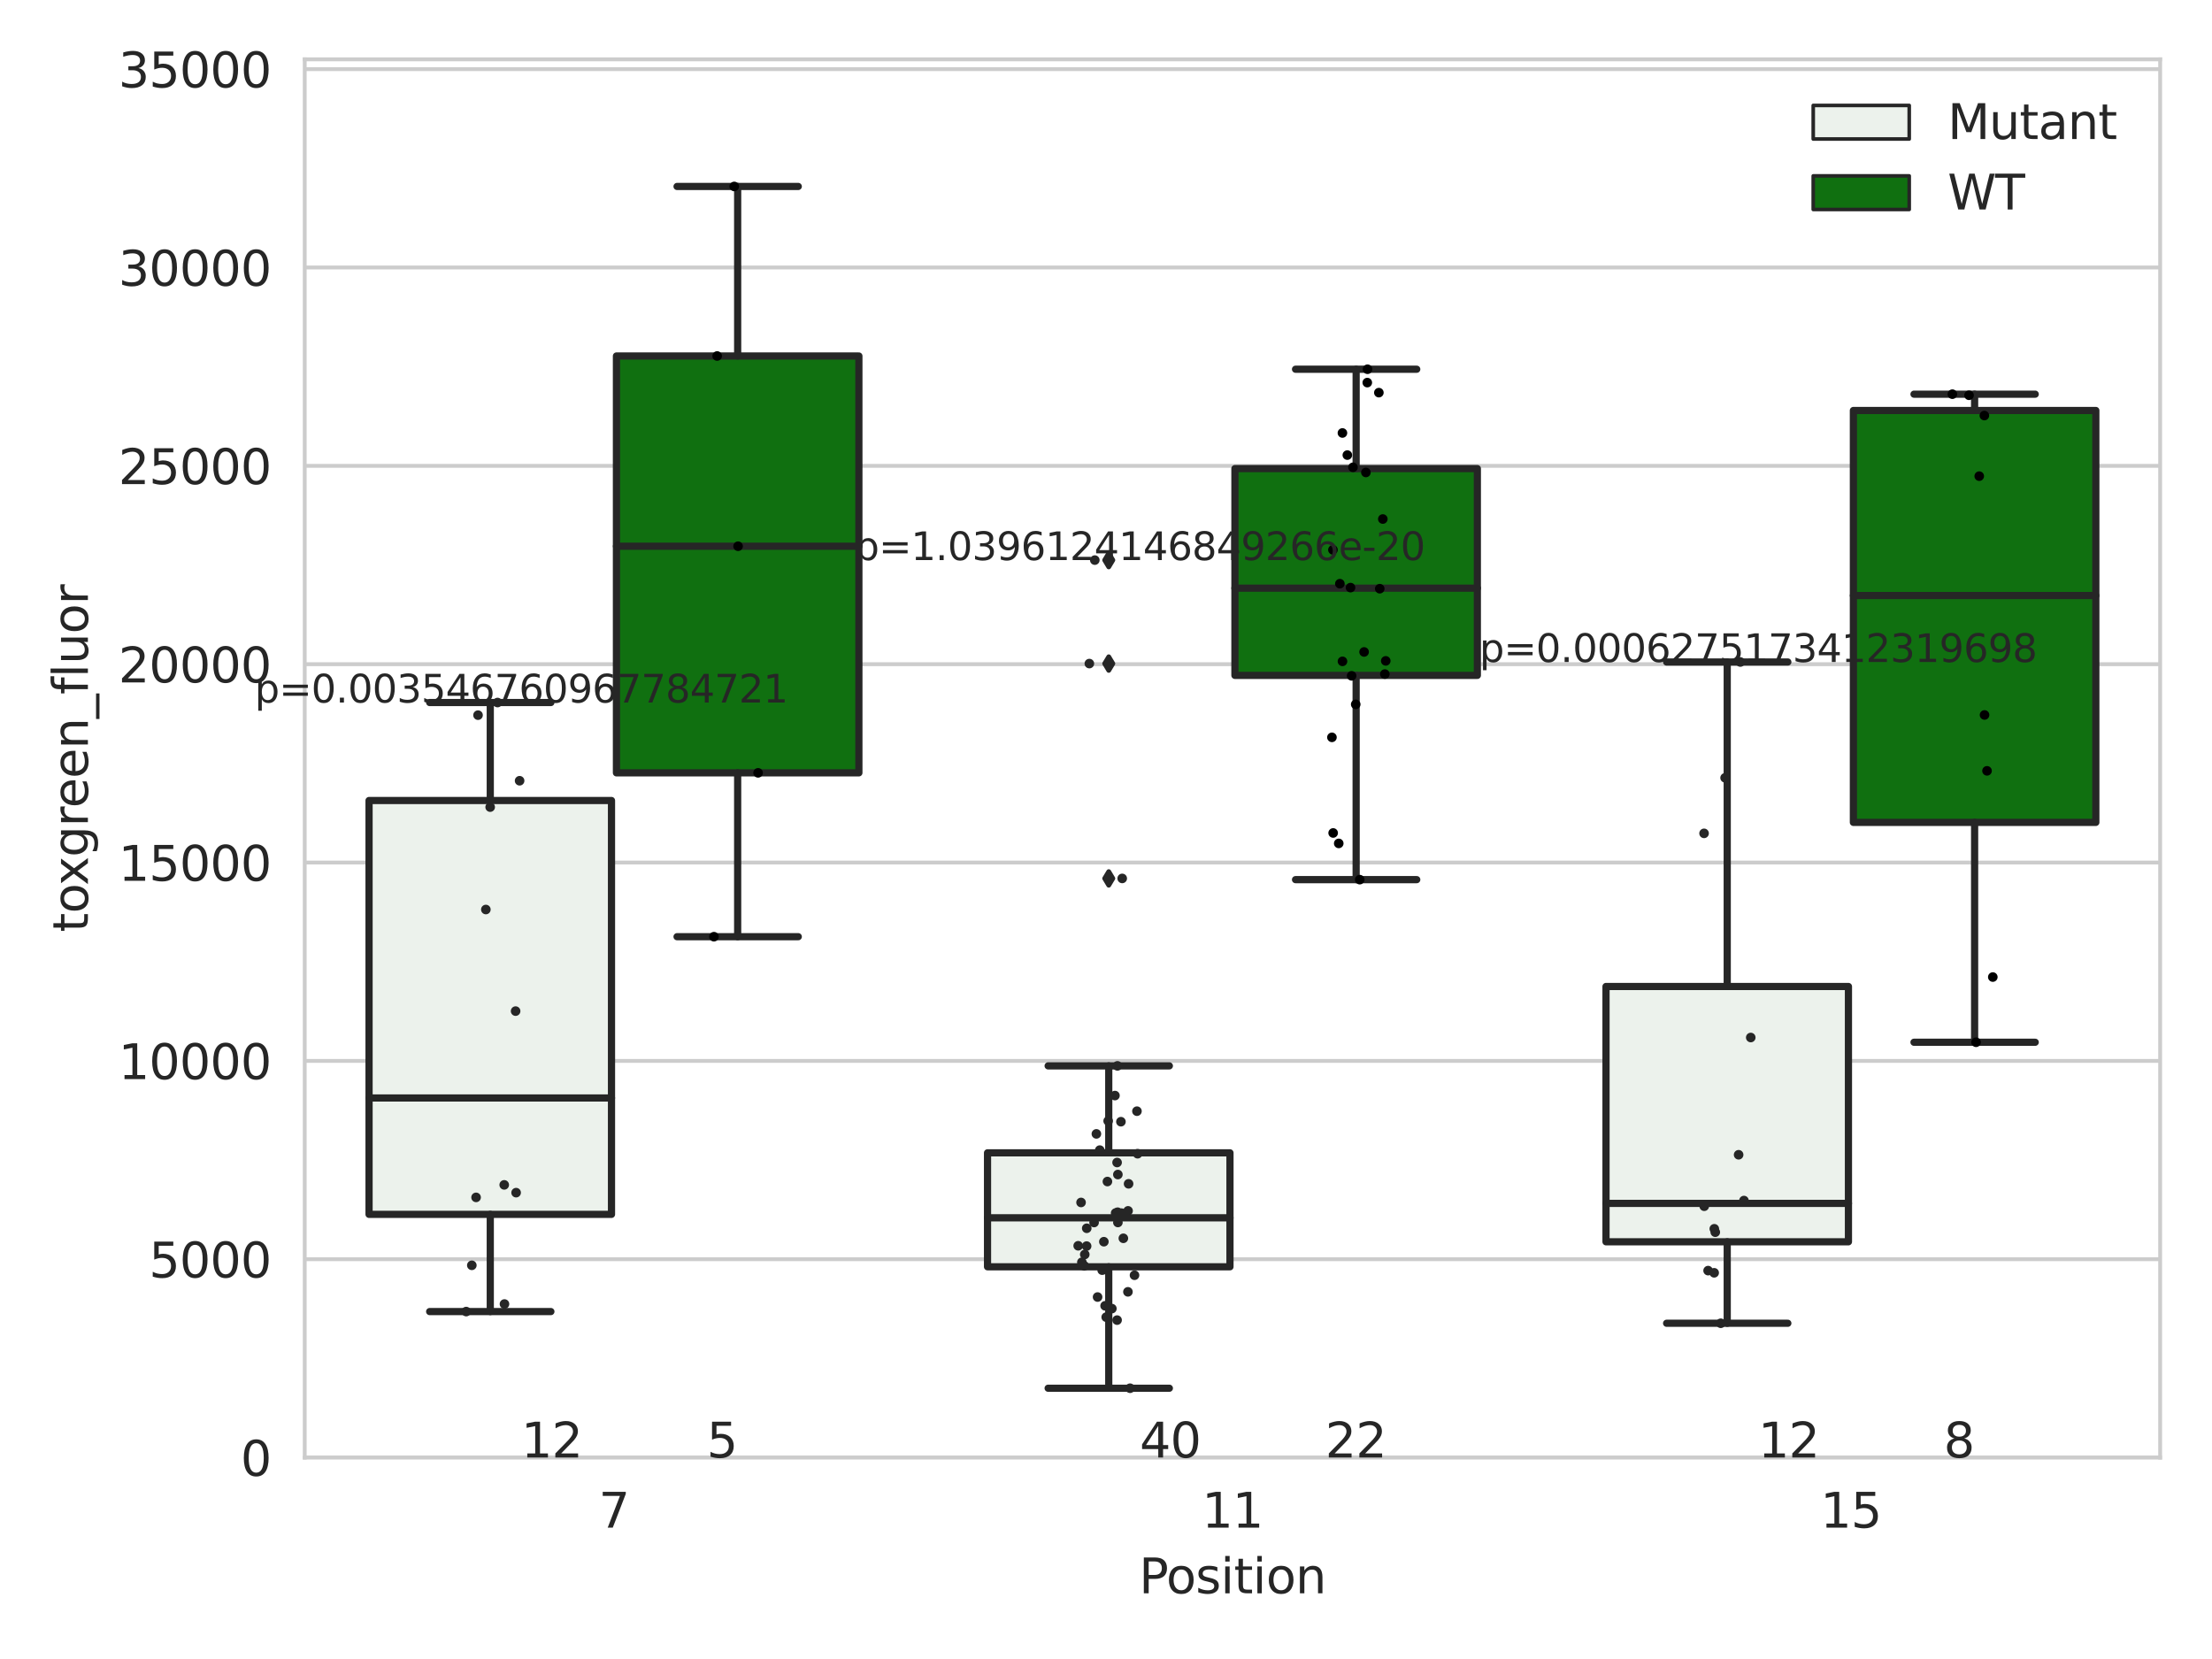 <?xml version="1.0" encoding="utf-8" standalone="no"?>
<!DOCTYPE svg PUBLIC "-//W3C//DTD SVG 1.1//EN"
  "http://www.w3.org/Graphics/SVG/1.1/DTD/svg11.dtd">
<svg xmlns:xlink="http://www.w3.org/1999/xlink" width="460.8pt" height="345.6pt" viewBox="0 0 460.8 345.6" xmlns="http://www.w3.org/2000/svg" version="1.1">
 <defs>
  <style type="text/css">*{stroke-linejoin: round; stroke-linecap: butt}</style>
 </defs>
 <g id="figure_1">
  <g id="patch_1">
   <path d="M 0 345.6 
L 460.8 345.6 
L 460.8 0 
L 0 0 
z
" style="fill: #ffffff"/>
  </g>
  <g id="axes_1">
   <g id="patch_2">
    <path d="M 63.481 303.64 
L 450 303.64 
L 450 12.362 
L 63.481 12.362 
z
" style="fill: #ffffff"/>
   </g>
   <g id="matplotlib.axis_1">
    <g id="xtick_1">
     <g id="text_1">
      <!-- 7 -->
      <g style="fill: #262626" transform="translate(124.72 318.238)scale(0.1 -0.1)">
       <defs>
        <path id="DejaVuSans-37" d="M 525 4666 
L 3525 4666 
L 3525 4397 
L 1831 0 
L 1172 0 
L 2766 4134 
L 525 4134 
L 525 4666 
z
" transform="scale(0.016)"/>
       </defs>
       <use xlink:href="#DejaVuSans-37"/>
      </g>
     </g>
    </g>
    <g id="xtick_2">
     <g id="text_2">
      <!-- 11 -->
      <g style="fill: #262626" transform="translate(250.378 318.238)scale(0.1 -0.1)">
       <defs>
        <path id="DejaVuSans-31" d="M 794 531 
L 1825 531 
L 1825 4091 
L 703 3866 
L 703 4441 
L 1819 4666 
L 2450 4666 
L 2450 531 
L 3481 531 
L 3481 0 
L 794 0 
L 794 531 
z
" transform="scale(0.016)"/>
       </defs>
       <use xlink:href="#DejaVuSans-31"/>
       <use xlink:href="#DejaVuSans-31" x="63.623"/>
      </g>
     </g>
    </g>
    <g id="xtick_3">
     <g id="text_3">
      <!-- 15 -->
      <g style="fill: #262626" transform="translate(379.218 318.238)scale(0.1 -0.1)">
       <defs>
        <path id="DejaVuSans-35" d="M 691 4666 
L 3169 4666 
L 3169 4134 
L 1269 4134 
L 1269 2991 
Q 1406 3038 1543 3061 
Q 1681 3084 1819 3084 
Q 2600 3084 3056 2656 
Q 3513 2228 3513 1497 
Q 3513 744 3044 326 
Q 2575 -91 1722 -91 
Q 1428 -91 1123 -41 
Q 819 9 494 109 
L 494 744 
Q 775 591 1075 516 
Q 1375 441 1709 441 
Q 2250 441 2565 725 
Q 2881 1009 2881 1497 
Q 2881 1984 2565 2268 
Q 2250 2553 1709 2553 
Q 1456 2553 1204 2497 
Q 953 2441 691 2322 
L 691 4666 
z
" transform="scale(0.016)"/>
       </defs>
       <use xlink:href="#DejaVuSans-31"/>
       <use xlink:href="#DejaVuSans-35" x="63.623"/>
      </g>
     </g>
    </g>
    <g id="text_4">
     <!-- Position -->
     <g style="fill: #262626" transform="translate(237.277 331.917)scale(0.1 -0.1)">
      <defs>
       <path id="DejaVuSans-50" d="M 1259 4147 
L 1259 2394 
L 2053 2394 
Q 2494 2394 2734 2622 
Q 2975 2850 2975 3272 
Q 2975 3691 2734 3919 
Q 2494 4147 2053 4147 
L 1259 4147 
z
M 628 4666 
L 2053 4666 
Q 2838 4666 3239 4311 
Q 3641 3956 3641 3272 
Q 3641 2581 3239 2228 
Q 2838 1875 2053 1875 
L 1259 1875 
L 1259 0 
L 628 0 
L 628 4666 
z
" transform="scale(0.016)"/>
       <path id="DejaVuSans-6f" d="M 1959 3097 
Q 1497 3097 1228 2736 
Q 959 2375 959 1747 
Q 959 1119 1226 758 
Q 1494 397 1959 397 
Q 2419 397 2687 759 
Q 2956 1122 2956 1747 
Q 2956 2369 2687 2733 
Q 2419 3097 1959 3097 
z
M 1959 3584 
Q 2709 3584 3137 3096 
Q 3566 2609 3566 1747 
Q 3566 888 3137 398 
Q 2709 -91 1959 -91 
Q 1206 -91 779 398 
Q 353 888 353 1747 
Q 353 2609 779 3096 
Q 1206 3584 1959 3584 
z
" transform="scale(0.016)"/>
       <path id="DejaVuSans-73" d="M 2834 3397 
L 2834 2853 
Q 2591 2978 2328 3040 
Q 2066 3103 1784 3103 
Q 1356 3103 1142 2972 
Q 928 2841 928 2578 
Q 928 2378 1081 2264 
Q 1234 2150 1697 2047 
L 1894 2003 
Q 2506 1872 2764 1633 
Q 3022 1394 3022 966 
Q 3022 478 2636 193 
Q 2250 -91 1575 -91 
Q 1294 -91 989 -36 
Q 684 19 347 128 
L 347 722 
Q 666 556 975 473 
Q 1284 391 1588 391 
Q 1994 391 2212 530 
Q 2431 669 2431 922 
Q 2431 1156 2273 1281 
Q 2116 1406 1581 1522 
L 1381 1569 
Q 847 1681 609 1914 
Q 372 2147 372 2553 
Q 372 3047 722 3315 
Q 1072 3584 1716 3584 
Q 2034 3584 2315 3537 
Q 2597 3491 2834 3397 
z
" transform="scale(0.016)"/>
       <path id="DejaVuSans-69" d="M 603 3500 
L 1178 3500 
L 1178 0 
L 603 0 
L 603 3500 
z
M 603 4863 
L 1178 4863 
L 1178 4134 
L 603 4134 
L 603 4863 
z
" transform="scale(0.016)"/>
       <path id="DejaVuSans-74" d="M 1172 4494 
L 1172 3500 
L 2356 3500 
L 2356 3053 
L 1172 3053 
L 1172 1153 
Q 1172 725 1289 603 
Q 1406 481 1766 481 
L 2356 481 
L 2356 0 
L 1766 0 
Q 1100 0 847 248 
Q 594 497 594 1153 
L 594 3053 
L 172 3053 
L 172 3500 
L 594 3500 
L 594 4494 
L 1172 4494 
z
" transform="scale(0.016)"/>
       <path id="DejaVuSans-6e" d="M 3513 2113 
L 3513 0 
L 2938 0 
L 2938 2094 
Q 2938 2591 2744 2837 
Q 2550 3084 2163 3084 
Q 1697 3084 1428 2787 
Q 1159 2491 1159 1978 
L 1159 0 
L 581 0 
L 581 3500 
L 1159 3500 
L 1159 2956 
Q 1366 3272 1645 3428 
Q 1925 3584 2291 3584 
Q 2894 3584 3203 3211 
Q 3513 2838 3513 2113 
z
" transform="scale(0.016)"/>
      </defs>
      <use xlink:href="#DejaVuSans-50"/>
      <use xlink:href="#DejaVuSans-6f" x="56.678"/>
      <use xlink:href="#DejaVuSans-73" x="117.859"/>
      <use xlink:href="#DejaVuSans-69" x="169.959"/>
      <use xlink:href="#DejaVuSans-74" x="197.742"/>
      <use xlink:href="#DejaVuSans-69" x="236.951"/>
      <use xlink:href="#DejaVuSans-6f" x="264.734"/>
      <use xlink:href="#DejaVuSans-6e" x="325.916"/>
     </g>
    </g>
   </g>
   <g id="matplotlib.axis_2">
    <g id="ytick_1">
     <g id="line2d_1">
      <path d="M 63.481 303.64 
L 450 303.64 
" clip-path="url(#pd12d2e8d14)" style="fill: none; stroke: #cccccc; stroke-width: 0.8; stroke-linecap: round"/>
     </g>
     <g id="text_5">
      <!-- 0 -->
      <g style="fill: #262626" transform="translate(50.119 307.439)scale(0.1 -0.1)">
       <defs>
        <path id="DejaVuSans-30" d="M 2034 4250 
Q 1547 4250 1301 3770 
Q 1056 3291 1056 2328 
Q 1056 1369 1301 889 
Q 1547 409 2034 409 
Q 2525 409 2770 889 
Q 3016 1369 3016 2328 
Q 3016 3291 2770 3770 
Q 2525 4250 2034 4250 
z
M 2034 4750 
Q 2819 4750 3233 4129 
Q 3647 3509 3647 2328 
Q 3647 1150 3233 529 
Q 2819 -91 2034 -91 
Q 1250 -91 836 529 
Q 422 1150 422 2328 
Q 422 3509 836 4129 
Q 1250 4750 2034 4750 
z
" transform="scale(0.016)"/>
       </defs>
       <use xlink:href="#DejaVuSans-30"/>
      </g>
     </g>
    </g>
    <g id="ytick_2">
     <g id="line2d_2">
      <path d="M 63.481 262.321 
L 450 262.321 
" clip-path="url(#pd12d2e8d14)" style="fill: none; stroke: #cccccc; stroke-width: 0.8; stroke-linecap: round"/>
     </g>
     <g id="text_6">
      <!-- 5000 -->
      <g style="fill: #262626" transform="translate(31.031 266.12)scale(0.1 -0.1)">
       <use xlink:href="#DejaVuSans-35"/>
       <use xlink:href="#DejaVuSans-30" x="63.623"/>
       <use xlink:href="#DejaVuSans-30" x="127.246"/>
       <use xlink:href="#DejaVuSans-30" x="190.869"/>
      </g>
     </g>
    </g>
    <g id="ytick_3">
     <g id="line2d_3">
      <path d="M 63.481 221.001 
L 450 221.001 
" clip-path="url(#pd12d2e8d14)" style="fill: none; stroke: #cccccc; stroke-width: 0.8; stroke-linecap: round"/>
     </g>
     <g id="text_7">
      <!-- 10000 -->
      <g style="fill: #262626" transform="translate(24.669 224.801)scale(0.1 -0.1)">
       <use xlink:href="#DejaVuSans-31"/>
       <use xlink:href="#DejaVuSans-30" x="63.623"/>
       <use xlink:href="#DejaVuSans-30" x="127.246"/>
       <use xlink:href="#DejaVuSans-30" x="190.869"/>
       <use xlink:href="#DejaVuSans-30" x="254.492"/>
      </g>
     </g>
    </g>
    <g id="ytick_4">
     <g id="line2d_4">
      <path d="M 63.481 179.682 
L 450 179.682 
" clip-path="url(#pd12d2e8d14)" style="fill: none; stroke: #cccccc; stroke-width: 0.8; stroke-linecap: round"/>
     </g>
     <g id="text_8">
      <!-- 15000 -->
      <g style="fill: #262626" transform="translate(24.669 183.481)scale(0.1 -0.1)">
       <use xlink:href="#DejaVuSans-31"/>
       <use xlink:href="#DejaVuSans-35" x="63.623"/>
       <use xlink:href="#DejaVuSans-30" x="127.246"/>
       <use xlink:href="#DejaVuSans-30" x="190.869"/>
       <use xlink:href="#DejaVuSans-30" x="254.492"/>
      </g>
     </g>
    </g>
    <g id="ytick_5">
     <g id="line2d_5">
      <path d="M 63.481 138.363 
L 450 138.363 
" clip-path="url(#pd12d2e8d14)" style="fill: none; stroke: #cccccc; stroke-width: 0.8; stroke-linecap: round"/>
     </g>
     <g id="text_9">
      <!-- 20000 -->
      <g style="fill: #262626" transform="translate(24.669 142.162)scale(0.1 -0.1)">
       <defs>
        <path id="DejaVuSans-32" d="M 1228 531 
L 3431 531 
L 3431 0 
L 469 0 
L 469 531 
Q 828 903 1448 1529 
Q 2069 2156 2228 2338 
Q 2531 2678 2651 2914 
Q 2772 3150 2772 3378 
Q 2772 3750 2511 3984 
Q 2250 4219 1831 4219 
Q 1534 4219 1204 4116 
Q 875 4013 500 3803 
L 500 4441 
Q 881 4594 1212 4672 
Q 1544 4750 1819 4750 
Q 2544 4750 2975 4387 
Q 3406 4025 3406 3419 
Q 3406 3131 3298 2873 
Q 3191 2616 2906 2266 
Q 2828 2175 2409 1742 
Q 1991 1309 1228 531 
z
" transform="scale(0.016)"/>
       </defs>
       <use xlink:href="#DejaVuSans-32"/>
       <use xlink:href="#DejaVuSans-30" x="63.623"/>
       <use xlink:href="#DejaVuSans-30" x="127.246"/>
       <use xlink:href="#DejaVuSans-30" x="190.869"/>
       <use xlink:href="#DejaVuSans-30" x="254.492"/>
      </g>
     </g>
    </g>
    <g id="ytick_6">
     <g id="line2d_6">
      <path d="M 63.481 97.044 
L 450 97.044 
" clip-path="url(#pd12d2e8d14)" style="fill: none; stroke: #cccccc; stroke-width: 0.8; stroke-linecap: round"/>
     </g>
     <g id="text_10">
      <!-- 25000 -->
      <g style="fill: #262626" transform="translate(24.669 100.843)scale(0.1 -0.1)">
       <use xlink:href="#DejaVuSans-32"/>
       <use xlink:href="#DejaVuSans-35" x="63.623"/>
       <use xlink:href="#DejaVuSans-30" x="127.246"/>
       <use xlink:href="#DejaVuSans-30" x="190.869"/>
       <use xlink:href="#DejaVuSans-30" x="254.492"/>
      </g>
     </g>
    </g>
    <g id="ytick_7">
     <g id="line2d_7">
      <path d="M 63.481 55.724 
L 450 55.724 
" clip-path="url(#pd12d2e8d14)" style="fill: none; stroke: #cccccc; stroke-width: 0.8; stroke-linecap: round"/>
     </g>
     <g id="text_11">
      <!-- 30000 -->
      <g style="fill: #262626" transform="translate(24.669 59.524)scale(0.1 -0.1)">
       <defs>
        <path id="DejaVuSans-33" d="M 2597 2516 
Q 3050 2419 3304 2112 
Q 3559 1806 3559 1356 
Q 3559 666 3084 287 
Q 2609 -91 1734 -91 
Q 1441 -91 1130 -33 
Q 819 25 488 141 
L 488 750 
Q 750 597 1062 519 
Q 1375 441 1716 441 
Q 2309 441 2620 675 
Q 2931 909 2931 1356 
Q 2931 1769 2642 2001 
Q 2353 2234 1838 2234 
L 1294 2234 
L 1294 2753 
L 1863 2753 
Q 2328 2753 2575 2939 
Q 2822 3125 2822 3475 
Q 2822 3834 2567 4026 
Q 2313 4219 1838 4219 
Q 1578 4219 1281 4162 
Q 984 4106 628 3988 
L 628 4550 
Q 988 4650 1302 4700 
Q 1616 4750 1894 4750 
Q 2613 4750 3031 4423 
Q 3450 4097 3450 3541 
Q 3450 3153 3228 2886 
Q 3006 2619 2597 2516 
z
" transform="scale(0.016)"/>
       </defs>
       <use xlink:href="#DejaVuSans-33"/>
       <use xlink:href="#DejaVuSans-30" x="63.623"/>
       <use xlink:href="#DejaVuSans-30" x="127.246"/>
       <use xlink:href="#DejaVuSans-30" x="190.869"/>
       <use xlink:href="#DejaVuSans-30" x="254.492"/>
      </g>
     </g>
    </g>
    <g id="ytick_8">
     <g id="line2d_8">
      <path d="M 63.481 14.405 
L 450 14.405 
" clip-path="url(#pd12d2e8d14)" style="fill: none; stroke: #cccccc; stroke-width: 0.8; stroke-linecap: round"/>
     </g>
     <g id="text_12">
      <!-- 35000 -->
      <g style="fill: #262626" transform="translate(24.669 18.204)scale(0.1 -0.1)">
       <use xlink:href="#DejaVuSans-33"/>
       <use xlink:href="#DejaVuSans-35" x="63.623"/>
       <use xlink:href="#DejaVuSans-30" x="127.246"/>
       <use xlink:href="#DejaVuSans-30" x="190.869"/>
       <use xlink:href="#DejaVuSans-30" x="254.492"/>
      </g>
     </g>
    </g>
    <g id="text_13">
     <!-- toxgreen_fluor -->
     <g style="fill: #262626" transform="translate(18.311 194.196)rotate(-90)scale(0.1 -0.1)">
      <defs>
       <path id="DejaVuSans-78" d="M 3513 3500 
L 2247 1797 
L 3578 0 
L 2900 0 
L 1881 1375 
L 863 0 
L 184 0 
L 1544 1831 
L 300 3500 
L 978 3500 
L 1906 2253 
L 2834 3500 
L 3513 3500 
z
" transform="scale(0.016)"/>
       <path id="DejaVuSans-67" d="M 2906 1791 
Q 2906 2416 2648 2759 
Q 2391 3103 1925 3103 
Q 1463 3103 1205 2759 
Q 947 2416 947 1791 
Q 947 1169 1205 825 
Q 1463 481 1925 481 
Q 2391 481 2648 825 
Q 2906 1169 2906 1791 
z
M 3481 434 
Q 3481 -459 3084 -895 
Q 2688 -1331 1869 -1331 
Q 1566 -1331 1297 -1286 
Q 1028 -1241 775 -1147 
L 775 -588 
Q 1028 -725 1275 -790 
Q 1522 -856 1778 -856 
Q 2344 -856 2625 -561 
Q 2906 -266 2906 331 
L 2906 616 
Q 2728 306 2450 153 
Q 2172 0 1784 0 
Q 1141 0 747 490 
Q 353 981 353 1791 
Q 353 2603 747 3093 
Q 1141 3584 1784 3584 
Q 2172 3584 2450 3431 
Q 2728 3278 2906 2969 
L 2906 3500 
L 3481 3500 
L 3481 434 
z
" transform="scale(0.016)"/>
       <path id="DejaVuSans-72" d="M 2631 2963 
Q 2534 3019 2420 3045 
Q 2306 3072 2169 3072 
Q 1681 3072 1420 2755 
Q 1159 2438 1159 1844 
L 1159 0 
L 581 0 
L 581 3500 
L 1159 3500 
L 1159 2956 
Q 1341 3275 1631 3429 
Q 1922 3584 2338 3584 
Q 2397 3584 2469 3576 
Q 2541 3569 2628 3553 
L 2631 2963 
z
" transform="scale(0.016)"/>
       <path id="DejaVuSans-65" d="M 3597 1894 
L 3597 1613 
L 953 1613 
Q 991 1019 1311 708 
Q 1631 397 2203 397 
Q 2534 397 2845 478 
Q 3156 559 3463 722 
L 3463 178 
Q 3153 47 2828 -22 
Q 2503 -91 2169 -91 
Q 1331 -91 842 396 
Q 353 884 353 1716 
Q 353 2575 817 3079 
Q 1281 3584 2069 3584 
Q 2775 3584 3186 3129 
Q 3597 2675 3597 1894 
z
M 3022 2063 
Q 3016 2534 2758 2815 
Q 2500 3097 2075 3097 
Q 1594 3097 1305 2825 
Q 1016 2553 972 2059 
L 3022 2063 
z
" transform="scale(0.016)"/>
       <path id="DejaVuSans-5f" d="M 3263 -1063 
L 3263 -1509 
L -63 -1509 
L -63 -1063 
L 3263 -1063 
z
" transform="scale(0.016)"/>
       <path id="DejaVuSans-66" d="M 2375 4863 
L 2375 4384 
L 1825 4384 
Q 1516 4384 1395 4259 
Q 1275 4134 1275 3809 
L 1275 3500 
L 2222 3500 
L 2222 3053 
L 1275 3053 
L 1275 0 
L 697 0 
L 697 3053 
L 147 3053 
L 147 3500 
L 697 3500 
L 697 3744 
Q 697 4328 969 4595 
Q 1241 4863 1831 4863 
L 2375 4863 
z
" transform="scale(0.016)"/>
       <path id="DejaVuSans-6c" d="M 603 4863 
L 1178 4863 
L 1178 0 
L 603 0 
L 603 4863 
z
" transform="scale(0.016)"/>
       <path id="DejaVuSans-75" d="M 544 1381 
L 544 3500 
L 1119 3500 
L 1119 1403 
Q 1119 906 1312 657 
Q 1506 409 1894 409 
Q 2359 409 2629 706 
Q 2900 1003 2900 1516 
L 2900 3500 
L 3475 3500 
L 3475 0 
L 2900 0 
L 2900 538 
Q 2691 219 2414 64 
Q 2138 -91 1772 -91 
Q 1169 -91 856 284 
Q 544 659 544 1381 
z
M 1991 3584 
L 1991 3584 
z
" transform="scale(0.016)"/>
      </defs>
      <use xlink:href="#DejaVuSans-74"/>
      <use xlink:href="#DejaVuSans-6f" x="39.209"/>
      <use xlink:href="#DejaVuSans-78" x="97.266"/>
      <use xlink:href="#DejaVuSans-67" x="156.445"/>
      <use xlink:href="#DejaVuSans-72" x="219.922"/>
      <use xlink:href="#DejaVuSans-65" x="258.785"/>
      <use xlink:href="#DejaVuSans-65" x="320.309"/>
      <use xlink:href="#DejaVuSans-6e" x="381.832"/>
      <use xlink:href="#DejaVuSans-5f" x="445.211"/>
      <use xlink:href="#DejaVuSans-66" x="495.211"/>
      <use xlink:href="#DejaVuSans-6c" x="530.416"/>
      <use xlink:href="#DejaVuSans-75" x="558.199"/>
      <use xlink:href="#DejaVuSans-6f" x="621.578"/>
      <use xlink:href="#DejaVuSans-72" x="682.76"/>
     </g>
    </g>
   </g>
   <g id="patch_3">
    <path d="M 76.881 252.974 
L 127.386 252.974 
L 127.386 166.761 
L 76.881 166.761 
L 76.881 252.974 
z
" clip-path="url(#pd12d2e8d14)" style="fill: #ecf2ec; stroke: #262626; stroke-width: 1.5; stroke-linejoin: miter"/>
   </g>
   <g id="patch_4">
    <path d="M 128.416 160.997 
L 178.922 160.997 
L 178.922 74.161 
L 128.416 74.161 
L 128.416 160.997 
z
" clip-path="url(#pd12d2e8d14)" style="fill: #107010; stroke: #262626; stroke-width: 1.5; stroke-linejoin: miter"/>
   </g>
   <g id="patch_5">
    <path d="M 205.72 263.893 
L 256.225 263.893 
L 256.225 240.155 
L 205.72 240.155 
L 205.72 263.893 
z
" clip-path="url(#pd12d2e8d14)" style="fill: #ecf2ec; stroke: #262626; stroke-width: 1.5; stroke-linejoin: miter"/>
   </g>
   <g id="patch_6">
    <path d="M 257.256 140.694 
L 307.761 140.694 
L 307.761 97.617 
L 257.256 97.617 
L 257.256 140.694 
z
" clip-path="url(#pd12d2e8d14)" style="fill: #107010; stroke: #262626; stroke-width: 1.5; stroke-linejoin: miter"/>
   </g>
   <g id="patch_7">
    <path d="M 334.56 258.688 
L 385.065 258.688 
L 385.065 205.501 
L 334.56 205.501 
L 334.56 258.688 
z
" clip-path="url(#pd12d2e8d14)" style="fill: #ecf2ec; stroke: #262626; stroke-width: 1.5; stroke-linejoin: miter"/>
   </g>
   <g id="patch_8">
    <path d="M 386.096 171.32 
L 436.601 171.32 
L 436.601 85.51 
L 386.096 85.51 
L 386.096 171.32 
z
" clip-path="url(#pd12d2e8d14)" style="fill: #107010; stroke: #262626; stroke-width: 1.5; stroke-linejoin: miter"/>
   </g>
   <g id="patch_9">
    <path d="M 127.901 303.64 
L 127.901 303.64 
L 127.901 303.64 
L 127.901 303.64 
z
" clip-path="url(#pd12d2e8d14)" style="fill: #ecf2ec; stroke: #262626; stroke-width: 0.75; stroke-linejoin: miter"/>
   </g>
   <g id="patch_10">
    <path d="M 127.901 303.64 
L 127.901 303.64 
L 127.901 303.64 
L 127.901 303.64 
z
" clip-path="url(#pd12d2e8d14)" style="fill: #107010; stroke: #262626; stroke-width: 0.75; stroke-linejoin: miter"/>
   </g>
   <g id="PathCollection_1"/>
   <g id="PathCollection_2"/>
   <g id="line2d_9">
    <path d="M 102.133 252.974 
L 102.133 273.223 
" clip-path="url(#pd12d2e8d14)" style="fill: none; stroke: #262626; stroke-width: 1.5; stroke-linecap: round"/>
   </g>
   <g id="line2d_10">
    <path d="M 102.133 166.761 
L 102.133 146.351 
" clip-path="url(#pd12d2e8d14)" style="fill: none; stroke: #262626; stroke-width: 1.5; stroke-linecap: round"/>
   </g>
   <g id="line2d_11">
    <path d="M 89.507 273.223 
L 114.759 273.223 
" clip-path="url(#pd12d2e8d14)" style="fill: none; stroke: #262626; stroke-width: 1.5; stroke-linecap: round"/>
   </g>
   <g id="line2d_12">
    <path d="M 89.507 146.351 
L 114.759 146.351 
" clip-path="url(#pd12d2e8d14)" style="fill: none; stroke: #262626; stroke-width: 1.5; stroke-linecap: round"/>
   </g>
   <g id="line2d_13"/>
   <g id="line2d_14">
    <path d="M 153.669 160.997 
L 153.669 195.131 
" clip-path="url(#pd12d2e8d14)" style="fill: none; stroke: #262626; stroke-width: 1.5; stroke-linecap: round"/>
   </g>
   <g id="line2d_15">
    <path d="M 153.669 74.161 
L 153.669 38.842 
" clip-path="url(#pd12d2e8d14)" style="fill: none; stroke: #262626; stroke-width: 1.5; stroke-linecap: round"/>
   </g>
   <g id="line2d_16">
    <path d="M 141.043 195.131 
L 166.295 195.131 
" clip-path="url(#pd12d2e8d14)" style="fill: none; stroke: #262626; stroke-width: 1.5; stroke-linecap: round"/>
   </g>
   <g id="line2d_17">
    <path d="M 141.043 38.842 
L 166.295 38.842 
" clip-path="url(#pd12d2e8d14)" style="fill: none; stroke: #262626; stroke-width: 1.5; stroke-linecap: round"/>
   </g>
   <g id="line2d_18"/>
   <g id="line2d_19">
    <path d="M 230.973 263.893 
L 230.973 289.193 
" clip-path="url(#pd12d2e8d14)" style="fill: none; stroke: #262626; stroke-width: 1.5; stroke-linecap: round"/>
   </g>
   <g id="line2d_20">
    <path d="M 230.973 240.155 
L 230.973 222.041 
" clip-path="url(#pd12d2e8d14)" style="fill: none; stroke: #262626; stroke-width: 1.5; stroke-linecap: round"/>
   </g>
   <g id="line2d_21">
    <path d="M 218.346 289.193 
L 243.599 289.193 
" clip-path="url(#pd12d2e8d14)" style="fill: none; stroke: #262626; stroke-width: 1.5; stroke-linecap: round"/>
   </g>
   <g id="line2d_22">
    <path d="M 218.346 222.041 
L 243.599 222.041 
" clip-path="url(#pd12d2e8d14)" style="fill: none; stroke: #262626; stroke-width: 1.5; stroke-linecap: round"/>
   </g>
   <g id="line2d_23">
    <defs>
     <path id="mf97794c899" d="M -0 1.414 
L 0.849 0 
L 0 -1.414 
L -0.849 -0 
z
" style="stroke: #262626; stroke-linejoin: miter"/>
    </defs>
    <g clip-path="url(#pd12d2e8d14)">
     <use xlink:href="#mf97794c899" x="230.973" y="182.992" style="fill: #262626; stroke: #262626; stroke-linejoin: miter"/>
     <use xlink:href="#mf97794c899" x="230.973" y="138.236" style="fill: #262626; stroke: #262626; stroke-linejoin: miter"/>
     <use xlink:href="#mf97794c899" x="230.973" y="116.68" style="fill: #262626; stroke: #262626; stroke-linejoin: miter"/>
    </g>
   </g>
   <g id="line2d_24">
    <path d="M 282.509 140.694 
L 282.509 183.244 
" clip-path="url(#pd12d2e8d14)" style="fill: none; stroke: #262626; stroke-width: 1.5; stroke-linecap: round"/>
   </g>
   <g id="line2d_25">
    <path d="M 282.509 97.617 
L 282.509 76.917 
" clip-path="url(#pd12d2e8d14)" style="fill: none; stroke: #262626; stroke-width: 1.5; stroke-linecap: round"/>
   </g>
   <g id="line2d_26">
    <path d="M 269.882 183.244 
L 295.135 183.244 
" clip-path="url(#pd12d2e8d14)" style="fill: none; stroke: #262626; stroke-width: 1.5; stroke-linecap: round"/>
   </g>
   <g id="line2d_27">
    <path d="M 269.882 76.917 
L 295.135 76.917 
" clip-path="url(#pd12d2e8d14)" style="fill: none; stroke: #262626; stroke-width: 1.5; stroke-linecap: round"/>
   </g>
   <g id="line2d_28"/>
   <g id="line2d_29">
    <path d="M 359.812 258.688 
L 359.812 275.661 
" clip-path="url(#pd12d2e8d14)" style="fill: none; stroke: #262626; stroke-width: 1.5; stroke-linecap: round"/>
   </g>
   <g id="line2d_30">
    <path d="M 359.812 205.501 
L 359.812 137.907 
" clip-path="url(#pd12d2e8d14)" style="fill: none; stroke: #262626; stroke-width: 1.5; stroke-linecap: round"/>
   </g>
   <g id="line2d_31">
    <path d="M 347.186 275.661 
L 372.439 275.661 
" clip-path="url(#pd12d2e8d14)" style="fill: none; stroke: #262626; stroke-width: 1.5; stroke-linecap: round"/>
   </g>
   <g id="line2d_32">
    <path d="M 347.186 137.907 
L 372.439 137.907 
" clip-path="url(#pd12d2e8d14)" style="fill: none; stroke: #262626; stroke-width: 1.5; stroke-linecap: round"/>
   </g>
   <g id="line2d_33"/>
   <g id="line2d_34">
    <path d="M 411.348 171.32 
L 411.348 217.121 
" clip-path="url(#pd12d2e8d14)" style="fill: none; stroke: #262626; stroke-width: 1.5; stroke-linecap: round"/>
   </g>
   <g id="line2d_35">
    <path d="M 411.348 85.51 
L 411.348 82.115 
" clip-path="url(#pd12d2e8d14)" style="fill: none; stroke: #262626; stroke-width: 1.5; stroke-linecap: round"/>
   </g>
   <g id="line2d_36">
    <path d="M 398.722 217.121 
L 423.974 217.121 
" clip-path="url(#pd12d2e8d14)" style="fill: none; stroke: #262626; stroke-width: 1.5; stroke-linecap: round"/>
   </g>
   <g id="line2d_37">
    <path d="M 398.722 82.115 
L 423.974 82.115 
" clip-path="url(#pd12d2e8d14)" style="fill: none; stroke: #262626; stroke-width: 1.5; stroke-linecap: round"/>
   </g>
   <g id="line2d_38"/>
   <g id="line2d_39">
    <path d="M 76.881 228.732 
L 127.386 228.732 
" clip-path="url(#pd12d2e8d14)" style="fill: none; stroke: #262626; stroke-width: 1.5; stroke-linecap: round"/>
   </g>
   <g id="line2d_40">
    <path d="M 128.416 113.788 
L 178.922 113.788 
" clip-path="url(#pd12d2e8d14)" style="fill: none; stroke: #262626; stroke-width: 1.5; stroke-linecap: round"/>
   </g>
   <g id="line2d_41">
    <path d="M 205.72 253.691 
L 256.225 253.691 
" clip-path="url(#pd12d2e8d14)" style="fill: none; stroke: #262626; stroke-width: 1.5; stroke-linecap: round"/>
   </g>
   <g id="line2d_42">
    <path d="M 257.256 122.522 
L 307.761 122.522 
" clip-path="url(#pd12d2e8d14)" style="fill: none; stroke: #262626; stroke-width: 1.5; stroke-linecap: round"/>
   </g>
   <g id="line2d_43">
    <path d="M 334.56 250.688 
L 385.065 250.688 
" clip-path="url(#pd12d2e8d14)" style="fill: none; stroke: #262626; stroke-width: 1.5; stroke-linecap: round"/>
   </g>
   <g id="line2d_44">
    <path d="M 386.096 124.065 
L 436.601 124.065 
" clip-path="url(#pd12d2e8d14)" style="fill: none; stroke: #262626; stroke-width: 1.5; stroke-linecap: round"/>
   </g>
   <g id="patch_11">
    <path d="M 63.481 303.64 
L 63.481 12.362 
" style="fill: none; stroke: #cccccc; stroke-width: 0.8; stroke-linejoin: miter; stroke-linecap: square"/>
   </g>
   <g id="patch_12">
    <path d="M 450 303.64 
L 450 12.362 
" style="fill: none; stroke: #cccccc; stroke-width: 0.8; stroke-linejoin: miter; stroke-linecap: square"/>
   </g>
   <g id="patch_13">
    <path d="M 63.481 303.64 
L 450 303.64 
" style="fill: none; stroke: #cccccc; stroke-width: 0.8; stroke-linejoin: miter; stroke-linecap: square"/>
   </g>
   <g id="patch_14">
    <path d="M 63.481 12.362 
L 450 12.362 
" style="fill: none; stroke: #cccccc; stroke-width: 0.8; stroke-linejoin: miter; stroke-linecap: square"/>
   </g>
   <g id="PathCollection_3">
    <defs>
     <path id="C0_0_f4e3f018da" d="M 0 1 
C 0.265 1 0.52 0.895 0.707 0.707 
C 0.895 0.52 1 0.265 1 -0 
C 1 -0.265 0.895 -0.52 0.707 -0.707 
C 0.52 -0.895 0.265 -1 0 -1 
C -0.265 -1 -0.52 -0.895 -0.707 -0.707 
C -0.895 -0.52 -1 -0.265 -1 0 
C -1 0.265 -0.895 0.52 -0.707 0.707 
C -0.52 0.895 -0.265 1 0 1 
z
"/>
    </defs>
    <g clip-path="url(#pd12d2e8d14)">
     <use xlink:href="#C0_0_f4e3f018da" x="108.243" y="162.643" style="fill: #262626"/>
    </g>
    <g clip-path="url(#pd12d2e8d14)">
     <use xlink:href="#C0_0_f4e3f018da" x="103.647" y="146.351" style="fill: #262626"/>
    </g>
    <g clip-path="url(#pd12d2e8d14)">
     <use xlink:href="#C0_0_f4e3f018da" x="102.111" y="168.134" style="fill: #262626"/>
    </g>
    <g clip-path="url(#pd12d2e8d14)">
     <use xlink:href="#C0_0_f4e3f018da" x="98.29" y="263.588" style="fill: #262626"/>
    </g>
    <g clip-path="url(#pd12d2e8d14)">
     <use xlink:href="#C0_0_f4e3f018da" x="97.119" y="273.223" style="fill: #262626"/>
    </g>
    <g clip-path="url(#pd12d2e8d14)">
     <use xlink:href="#C0_0_f4e3f018da" x="107.41" y="210.633" style="fill: #262626"/>
    </g>
    <g clip-path="url(#pd12d2e8d14)">
     <use xlink:href="#C0_0_f4e3f018da" x="105.039" y="246.831" style="fill: #262626"/>
    </g>
    <g clip-path="url(#pd12d2e8d14)">
     <use xlink:href="#C0_0_f4e3f018da" x="101.213" y="189.469" style="fill: #262626"/>
    </g>
    <g clip-path="url(#pd12d2e8d14)">
     <use xlink:href="#C0_0_f4e3f018da" x="99.582" y="148.979" style="fill: #262626"/>
    </g>
    <g clip-path="url(#pd12d2e8d14)">
     <use xlink:href="#C0_0_f4e3f018da" x="99.176" y="249.436" style="fill: #262626"/>
    </g>
    <g clip-path="url(#pd12d2e8d14)">
     <use xlink:href="#C0_0_f4e3f018da" x="105.092" y="271.65" style="fill: #262626"/>
    </g>
    <g clip-path="url(#pd12d2e8d14)">
     <use xlink:href="#C0_0_f4e3f018da" x="107.517" y="248.452" style="fill: #262626"/>
    </g>
   </g>
   <g id="PathCollection_4">
    <defs>
     <path id="C1_0_c6b66619ee" d="M 0 1 
C 0.265 1 0.52 0.895 0.707 0.707 
C 0.895 0.52 1 0.265 1 -0 
C 1 -0.265 0.895 -0.52 0.707 -0.707 
C 0.52 -0.895 0.265 -1 0 -1 
C -0.265 -1 -0.52 -0.895 -0.707 -0.707 
C -0.895 -0.52 -1 -0.265 -1 0 
C -1 0.265 -0.895 0.52 -0.707 0.707 
C -0.52 0.895 -0.265 1 0 1 
z
"/>
    </defs>
    <g clip-path="url(#pd12d2e8d14)">
     <use xlink:href="#C1_0_c6b66619ee" x="148.728" y="195.131"/>
    </g>
    <g clip-path="url(#pd12d2e8d14)">
     <use xlink:href="#C1_0_c6b66619ee" x="157.924" y="160.997"/>
    </g>
    <g clip-path="url(#pd12d2e8d14)">
     <use xlink:href="#C1_0_c6b66619ee" x="152.955" y="38.842"/>
    </g>
    <g clip-path="url(#pd12d2e8d14)">
     <use xlink:href="#C1_0_c6b66619ee" x="149.395" y="74.161"/>
    </g>
    <g clip-path="url(#pd12d2e8d14)">
     <use xlink:href="#C1_0_c6b66619ee" x="153.755" y="113.788"/>
    </g>
   </g>
   <g id="PathCollection_5">
    <defs>
     <path id="C2_0_fcbc8363a7" d="M 0 1 
C 0.265 1 0.52 0.895 0.707 0.707 
C 0.895 0.52 1 0.265 1 -0 
C 1 -0.265 0.895 -0.52 0.707 -0.707 
C 0.52 -0.895 0.265 -1 0 -1 
C -0.265 -1 -0.52 -0.895 -0.707 -0.707 
C -0.895 -0.52 -1 -0.265 -1 0 
C -1 0.265 -0.895 0.52 -0.707 0.707 
C -0.52 0.895 -0.265 1 0 1 
z
"/>
    </defs>
    <g clip-path="url(#pd12d2e8d14)">
     <use xlink:href="#C2_0_fcbc8363a7" x="236.983" y="240.343" style="fill: #262626"/>
    </g>
    <g clip-path="url(#pd12d2e8d14)">
     <use xlink:href="#C2_0_fcbc8363a7" x="228.398" y="236.209" style="fill: #262626"/>
    </g>
    <g clip-path="url(#pd12d2e8d14)">
     <use xlink:href="#C2_0_fcbc8363a7" x="233.778" y="182.992" style="fill: #262626"/>
    </g>
    <g clip-path="url(#pd12d2e8d14)">
     <use xlink:href="#C2_0_fcbc8363a7" x="232.709" y="275.003" style="fill: #262626"/>
    </g>
    <g clip-path="url(#pd12d2e8d14)">
     <use xlink:href="#C2_0_fcbc8363a7" x="232.711" y="242.17" style="fill: #262626"/>
    </g>
    <g clip-path="url(#pd12d2e8d14)">
     <use xlink:href="#C2_0_fcbc8363a7" x="230.851" y="233.516" style="fill: #262626"/>
    </g>
    <g clip-path="url(#pd12d2e8d14)">
     <use xlink:href="#C2_0_fcbc8363a7" x="235.105" y="246.611" style="fill: #262626"/>
    </g>
    <g clip-path="url(#pd12d2e8d14)">
     <use xlink:href="#C2_0_fcbc8363a7" x="236.847" y="231.478" style="fill: #262626"/>
    </g>
    <g clip-path="url(#pd12d2e8d14)">
     <use xlink:href="#C2_0_fcbc8363a7" x="233.628" y="252.717" style="fill: #262626"/>
    </g>
    <g clip-path="url(#pd12d2e8d14)">
     <use xlink:href="#C2_0_fcbc8363a7" x="231.624" y="272.606" style="fill: #262626"/>
    </g>
    <g clip-path="url(#pd12d2e8d14)">
     <use xlink:href="#C2_0_fcbc8363a7" x="230.695" y="246.136" style="fill: #262626"/>
    </g>
    <g clip-path="url(#pd12d2e8d14)">
     <use xlink:href="#C2_0_fcbc8363a7" x="232.878" y="254.665" style="fill: #262626"/>
    </g>
    <g clip-path="url(#pd12d2e8d14)">
     <use xlink:href="#C2_0_fcbc8363a7" x="230.099" y="264.457" style="fill: #262626"/>
    </g>
    <g clip-path="url(#pd12d2e8d14)">
     <use xlink:href="#C2_0_fcbc8363a7" x="228.647" y="270.196" style="fill: #262626"/>
    </g>
    <g clip-path="url(#pd12d2e8d14)">
     <use xlink:href="#C2_0_fcbc8363a7" x="234.97" y="269.113" style="fill: #262626"/>
    </g>
    <g clip-path="url(#pd12d2e8d14)">
     <use xlink:href="#C2_0_fcbc8363a7" x="235.412" y="289.193" style="fill: #262626"/>
    </g>
    <g clip-path="url(#pd12d2e8d14)">
     <use xlink:href="#C2_0_fcbc8363a7" x="226.388" y="255.871" style="fill: #262626"/>
    </g>
    <g clip-path="url(#pd12d2e8d14)">
     <use xlink:href="#C2_0_fcbc8363a7" x="226.363" y="259.583" style="fill: #262626"/>
    </g>
    <g clip-path="url(#pd12d2e8d14)">
     <use xlink:href="#C2_0_fcbc8363a7" x="233.509" y="233.671" style="fill: #262626"/>
    </g>
    <g clip-path="url(#pd12d2e8d14)">
     <use xlink:href="#C2_0_fcbc8363a7" x="227.918" y="254.672" style="fill: #262626"/>
    </g>
    <g clip-path="url(#pd12d2e8d14)">
     <use xlink:href="#C2_0_fcbc8363a7" x="225.372" y="262.952" style="fill: #262626"/>
    </g>
    <g clip-path="url(#pd12d2e8d14)">
     <use xlink:href="#C2_0_fcbc8363a7" x="232.824" y="252.527" style="fill: #262626"/>
    </g>
    <g clip-path="url(#pd12d2e8d14)">
     <use xlink:href="#C2_0_fcbc8363a7" x="230.214" y="272.021" style="fill: #262626"/>
    </g>
    <g clip-path="url(#pd12d2e8d14)">
     <use xlink:href="#C2_0_fcbc8363a7" x="236.339" y="265.655" style="fill: #262626"/>
    </g>
    <g clip-path="url(#pd12d2e8d14)">
     <use xlink:href="#C2_0_fcbc8363a7" x="234.998" y="252.243" style="fill: #262626"/>
    </g>
    <g clip-path="url(#pd12d2e8d14)">
     <use xlink:href="#C2_0_fcbc8363a7" x="234.016" y="257.96" style="fill: #262626"/>
    </g>
    <g clip-path="url(#pd12d2e8d14)">
     <use xlink:href="#C2_0_fcbc8363a7" x="232.873" y="244.677" style="fill: #262626"/>
    </g>
    <g clip-path="url(#pd12d2e8d14)">
     <use xlink:href="#C2_0_fcbc8363a7" x="230.443" y="274.384" style="fill: #262626"/>
    </g>
    <g clip-path="url(#pd12d2e8d14)">
     <use xlink:href="#C2_0_fcbc8363a7" x="229.955" y="258.669" style="fill: #262626"/>
    </g>
    <g clip-path="url(#pd12d2e8d14)">
     <use xlink:href="#C2_0_fcbc8363a7" x="225.976" y="261.327" style="fill: #262626"/>
    </g>
    <g clip-path="url(#pd12d2e8d14)">
     <use xlink:href="#C2_0_fcbc8363a7" x="229.603" y="264.594" style="fill: #262626"/>
    </g>
    <g clip-path="url(#pd12d2e8d14)">
     <use xlink:href="#C2_0_fcbc8363a7" x="232.405" y="252.701" style="fill: #262626"/>
    </g>
    <g clip-path="url(#pd12d2e8d14)">
     <use xlink:href="#C2_0_fcbc8363a7" x="229.103" y="239.59" style="fill: #262626"/>
    </g>
    <g clip-path="url(#pd12d2e8d14)">
     <use xlink:href="#C2_0_fcbc8363a7" x="232.265" y="228.224" style="fill: #262626"/>
    </g>
    <g clip-path="url(#pd12d2e8d14)">
     <use xlink:href="#C2_0_fcbc8363a7" x="225.874" y="263.706" style="fill: #262626"/>
    </g>
    <g clip-path="url(#pd12d2e8d14)">
     <use xlink:href="#C2_0_fcbc8363a7" x="232.786" y="222.041" style="fill: #262626"/>
    </g>
    <g clip-path="url(#pd12d2e8d14)">
     <use xlink:href="#C2_0_fcbc8363a7" x="226.932" y="138.236" style="fill: #262626"/>
    </g>
    <g clip-path="url(#pd12d2e8d14)">
     <use xlink:href="#C2_0_fcbc8363a7" x="224.608" y="259.517" style="fill: #262626"/>
    </g>
    <g clip-path="url(#pd12d2e8d14)">
     <use xlink:href="#C2_0_fcbc8363a7" x="225.204" y="250.494" style="fill: #262626"/>
    </g>
    <g clip-path="url(#pd12d2e8d14)">
     <use xlink:href="#C2_0_fcbc8363a7" x="228.069" y="116.68" style="fill: #262626"/>
    </g>
   </g>
   <g id="PathCollection_6">
    <defs>
     <path id="C3_0_10a708395e" d="M 0 1 
C 0.265 1 0.52 0.895 0.707 0.707 
C 0.895 0.52 1 0.265 1 -0 
C 1 -0.265 0.895 -0.52 0.707 -0.707 
C 0.52 -0.895 0.265 -1 0 -1 
C -0.265 -1 -0.52 -0.895 -0.707 -0.707 
C -0.895 -0.52 -1 -0.265 -1 0 
C -1 0.265 -0.895 0.52 -0.707 0.707 
C -0.52 0.895 -0.265 1 0 1 
z
"/>
    </defs>
    <g clip-path="url(#pd12d2e8d14)">
     <use xlink:href="#C3_0_10a708395e" x="279.118" y="121.596"/>
    </g>
    <g clip-path="url(#pd12d2e8d14)">
     <use xlink:href="#C3_0_10a708395e" x="284.542" y="98.419"/>
    </g>
    <g clip-path="url(#pd12d2e8d14)">
     <use xlink:href="#C3_0_10a708395e" x="288.68" y="137.672"/>
    </g>
    <g clip-path="url(#pd12d2e8d14)">
     <use xlink:href="#C3_0_10a708395e" x="283.255" y="183.244"/>
    </g>
    <g clip-path="url(#pd12d2e8d14)">
     <use xlink:href="#C3_0_10a708395e" x="277.721" y="173.522"/>
    </g>
    <g clip-path="url(#pd12d2e8d14)">
     <use xlink:href="#C3_0_10a708395e" x="278.884" y="175.698"/>
    </g>
    <g clip-path="url(#pd12d2e8d14)">
     <use xlink:href="#C3_0_10a708395e" x="284.83" y="79.702"/>
    </g>
    <g clip-path="url(#pd12d2e8d14)">
     <use xlink:href="#C3_0_10a708395e" x="281.57" y="140.785"/>
    </g>
    <g clip-path="url(#pd12d2e8d14)">
     <use xlink:href="#C3_0_10a708395e" x="280.676" y="94.802"/>
    </g>
    <g clip-path="url(#pd12d2e8d14)">
     <use xlink:href="#C3_0_10a708395e" x="281.338" y="122.408"/>
    </g>
    <g clip-path="url(#pd12d2e8d14)">
     <use xlink:href="#C3_0_10a708395e" x="281.852" y="97.349"/>
    </g>
    <g clip-path="url(#pd12d2e8d14)">
     <use xlink:href="#C3_0_10a708395e" x="279.664" y="137.771"/>
    </g>
    <g clip-path="url(#pd12d2e8d14)">
     <use xlink:href="#C3_0_10a708395e" x="287.423" y="122.637"/>
    </g>
    <g clip-path="url(#pd12d2e8d14)">
     <use xlink:href="#C3_0_10a708395e" x="277.673" y="114.539"/>
    </g>
    <g clip-path="url(#pd12d2e8d14)">
     <use xlink:href="#C3_0_10a708395e" x="284.88" y="76.917"/>
    </g>
    <g clip-path="url(#pd12d2e8d14)">
     <use xlink:href="#C3_0_10a708395e" x="288.067" y="108.121"/>
    </g>
    <g clip-path="url(#pd12d2e8d14)">
     <use xlink:href="#C3_0_10a708395e" x="279.653" y="90.197"/>
    </g>
    <g clip-path="url(#pd12d2e8d14)">
     <use xlink:href="#C3_0_10a708395e" x="287.242" y="81.794"/>
    </g>
    <g clip-path="url(#pd12d2e8d14)">
     <use xlink:href="#C3_0_10a708395e" x="282.422" y="146.731"/>
    </g>
    <g clip-path="url(#pd12d2e8d14)">
     <use xlink:href="#C3_0_10a708395e" x="277.467" y="153.602"/>
    </g>
    <g clip-path="url(#pd12d2e8d14)">
     <use xlink:href="#C3_0_10a708395e" x="284.166" y="135.813"/>
    </g>
    <g clip-path="url(#pd12d2e8d14)">
     <use xlink:href="#C3_0_10a708395e" x="288.491" y="140.421"/>
    </g>
   </g>
   <g id="PathCollection_7">
    <defs>
     <path id="C4_0_a415ca90be" d="M 0 1 
C 0.265 1 0.52 0.895 0.707 0.707 
C 0.895 0.52 1 0.265 1 -0 
C 1 -0.265 0.895 -0.52 0.707 -0.707 
C 0.52 -0.895 0.265 -1 0 -1 
C -0.265 -1 -0.52 -0.895 -0.707 -0.707 
C -0.895 -0.52 -1 -0.265 -1 0 
C -1 0.265 -0.895 0.52 -0.707 0.707 
C -0.52 0.895 -0.265 1 0 1 
z
"/>
    </defs>
    <g clip-path="url(#pd12d2e8d14)">
     <use xlink:href="#C4_0_a415ca90be" x="357.121" y="255.978" style="fill: #262626"/>
    </g>
    <g clip-path="url(#pd12d2e8d14)">
     <use xlink:href="#C4_0_a415ca90be" x="362.545" y="137.907" style="fill: #262626"/>
    </g>
    <g clip-path="url(#pd12d2e8d14)">
     <use xlink:href="#C4_0_a415ca90be" x="357.092" y="265.147" style="fill: #262626"/>
    </g>
    <g clip-path="url(#pd12d2e8d14)">
     <use xlink:href="#C4_0_a415ca90be" x="364.715" y="216.133" style="fill: #262626"/>
    </g>
    <g clip-path="url(#pd12d2e8d14)">
     <use xlink:href="#C4_0_a415ca90be" x="354.989" y="173.603" style="fill: #262626"/>
    </g>
    <g clip-path="url(#pd12d2e8d14)">
     <use xlink:href="#C4_0_a415ca90be" x="362.187" y="240.558" style="fill: #262626"/>
    </g>
    <g clip-path="url(#pd12d2e8d14)">
     <use xlink:href="#C4_0_a415ca90be" x="363.297" y="250.098" style="fill: #262626"/>
    </g>
    <g clip-path="url(#pd12d2e8d14)">
     <use xlink:href="#C4_0_a415ca90be" x="355.832" y="264.693" style="fill: #262626"/>
    </g>
    <g clip-path="url(#pd12d2e8d14)">
     <use xlink:href="#C4_0_a415ca90be" x="357.325" y="256.687" style="fill: #262626"/>
    </g>
    <g clip-path="url(#pd12d2e8d14)">
     <use xlink:href="#C4_0_a415ca90be" x="355.024" y="251.278" style="fill: #262626"/>
    </g>
    <g clip-path="url(#pd12d2e8d14)">
     <use xlink:href="#C4_0_a415ca90be" x="359.372" y="162.033" style="fill: #262626"/>
    </g>
    <g clip-path="url(#pd12d2e8d14)">
     <use xlink:href="#C4_0_a415ca90be" x="358.469" y="275.661" style="fill: #262626"/>
    </g>
   </g>
   <g id="PathCollection_8">
    <defs>
     <path id="C5_0_7308ade2a2" d="M 0 1 
C 0.265 1 0.52 0.895 0.707 0.707 
C 0.895 0.52 1 0.265 1 -0 
C 1 -0.265 0.895 -0.52 0.707 -0.707 
C 0.52 -0.895 0.265 -1 0 -1 
C -0.265 -1 -0.52 -0.895 -0.707 -0.707 
C -0.895 -0.52 -1 -0.265 -1 0 
C -1 0.265 -0.895 0.52 -0.707 0.707 
C -0.52 0.895 -0.265 1 0 1 
z
"/>
    </defs>
    <g clip-path="url(#pd12d2e8d14)">
     <use xlink:href="#C5_0_7308ade2a2" x="413.933" y="160.581"/>
    </g>
    <g clip-path="url(#pd12d2e8d14)">
     <use xlink:href="#C5_0_7308ade2a2" x="413.416" y="148.939"/>
    </g>
    <g clip-path="url(#pd12d2e8d14)">
     <use xlink:href="#C5_0_7308ade2a2" x="412.31" y="99.19"/>
    </g>
    <g clip-path="url(#pd12d2e8d14)">
     <use xlink:href="#C5_0_7308ade2a2" x="415.139" y="203.538"/>
    </g>
    <g clip-path="url(#pd12d2e8d14)">
     <use xlink:href="#C5_0_7308ade2a2" x="406.716" y="82.115"/>
    </g>
    <g clip-path="url(#pd12d2e8d14)">
     <use xlink:href="#C5_0_7308ade2a2" x="410.185" y="82.341"/>
    </g>
    <g clip-path="url(#pd12d2e8d14)">
     <use xlink:href="#C5_0_7308ade2a2" x="411.65" y="217.121"/>
    </g>
    <g clip-path="url(#pd12d2e8d14)">
     <use xlink:href="#C5_0_7308ade2a2" x="413.381" y="86.566"/>
    </g>
   </g>
   <g id="text_14">
    <!-- 12 -->
    <g style="fill: #262626" transform="translate(108.575 303.626)scale(0.1 -0.1)">
     <use xlink:href="#DejaVuSans-31"/>
     <use xlink:href="#DejaVuSans-32" x="63.623"/>
    </g>
   </g>
   <g id="text_15">
    <!-- p=0.003546760967784721 -->
    <g style="fill: #262626" transform="translate(53.058 146.351)scale(0.08 -0.08)">
     <defs>
      <path id="DejaVuSans-70" d="M 1159 525 
L 1159 -1331 
L 581 -1331 
L 581 3500 
L 1159 3500 
L 1159 2969 
Q 1341 3281 1617 3432 
Q 1894 3584 2278 3584 
Q 2916 3584 3314 3078 
Q 3713 2572 3713 1747 
Q 3713 922 3314 415 
Q 2916 -91 2278 -91 
Q 1894 -91 1617 61 
Q 1341 213 1159 525 
z
M 3116 1747 
Q 3116 2381 2855 2742 
Q 2594 3103 2138 3103 
Q 1681 3103 1420 2742 
Q 1159 2381 1159 1747 
Q 1159 1113 1420 752 
Q 1681 391 2138 391 
Q 2594 391 2855 752 
Q 3116 1113 3116 1747 
z
" transform="scale(0.016)"/>
      <path id="DejaVuSans-3d" d="M 678 2906 
L 4684 2906 
L 4684 2381 
L 678 2381 
L 678 2906 
z
M 678 1631 
L 4684 1631 
L 4684 1100 
L 678 1100 
L 678 1631 
z
" transform="scale(0.016)"/>
      <path id="DejaVuSans-2e" d="M 684 794 
L 1344 794 
L 1344 0 
L 684 0 
L 684 794 
z
" transform="scale(0.016)"/>
      <path id="DejaVuSans-34" d="M 2419 4116 
L 825 1625 
L 2419 1625 
L 2419 4116 
z
M 2253 4666 
L 3047 4666 
L 3047 1625 
L 3713 1625 
L 3713 1100 
L 3047 1100 
L 3047 0 
L 2419 0 
L 2419 1100 
L 313 1100 
L 313 1709 
L 2253 4666 
z
" transform="scale(0.016)"/>
      <path id="DejaVuSans-36" d="M 2113 2584 
Q 1688 2584 1439 2293 
Q 1191 2003 1191 1497 
Q 1191 994 1439 701 
Q 1688 409 2113 409 
Q 2538 409 2786 701 
Q 3034 994 3034 1497 
Q 3034 2003 2786 2293 
Q 2538 2584 2113 2584 
z
M 3366 4563 
L 3366 3988 
Q 3128 4100 2886 4159 
Q 2644 4219 2406 4219 
Q 1781 4219 1451 3797 
Q 1122 3375 1075 2522 
Q 1259 2794 1537 2939 
Q 1816 3084 2150 3084 
Q 2853 3084 3261 2657 
Q 3669 2231 3669 1497 
Q 3669 778 3244 343 
Q 2819 -91 2113 -91 
Q 1303 -91 875 529 
Q 447 1150 447 2328 
Q 447 3434 972 4092 
Q 1497 4750 2381 4750 
Q 2619 4750 2861 4703 
Q 3103 4656 3366 4563 
z
" transform="scale(0.016)"/>
      <path id="DejaVuSans-39" d="M 703 97 
L 703 672 
Q 941 559 1184 500 
Q 1428 441 1663 441 
Q 2288 441 2617 861 
Q 2947 1281 2994 2138 
Q 2813 1869 2534 1725 
Q 2256 1581 1919 1581 
Q 1219 1581 811 2004 
Q 403 2428 403 3163 
Q 403 3881 828 4315 
Q 1253 4750 1959 4750 
Q 2769 4750 3195 4129 
Q 3622 3509 3622 2328 
Q 3622 1225 3098 567 
Q 2575 -91 1691 -91 
Q 1453 -91 1209 -44 
Q 966 3 703 97 
z
M 1959 2075 
Q 2384 2075 2632 2365 
Q 2881 2656 2881 3163 
Q 2881 3666 2632 3958 
Q 2384 4250 1959 4250 
Q 1534 4250 1286 3958 
Q 1038 3666 1038 3163 
Q 1038 2656 1286 2365 
Q 1534 2075 1959 2075 
z
" transform="scale(0.016)"/>
      <path id="DejaVuSans-38" d="M 2034 2216 
Q 1584 2216 1326 1975 
Q 1069 1734 1069 1313 
Q 1069 891 1326 650 
Q 1584 409 2034 409 
Q 2484 409 2743 651 
Q 3003 894 3003 1313 
Q 3003 1734 2745 1975 
Q 2488 2216 2034 2216 
z
M 1403 2484 
Q 997 2584 770 2862 
Q 544 3141 544 3541 
Q 544 4100 942 4425 
Q 1341 4750 2034 4750 
Q 2731 4750 3128 4425 
Q 3525 4100 3525 3541 
Q 3525 3141 3298 2862 
Q 3072 2584 2669 2484 
Q 3125 2378 3379 2068 
Q 3634 1759 3634 1313 
Q 3634 634 3220 271 
Q 2806 -91 2034 -91 
Q 1263 -91 848 271 
Q 434 634 434 1313 
Q 434 1759 690 2068 
Q 947 2378 1403 2484 
z
M 1172 3481 
Q 1172 3119 1398 2916 
Q 1625 2713 2034 2713 
Q 2441 2713 2670 2916 
Q 2900 3119 2900 3481 
Q 2900 3844 2670 4047 
Q 2441 4250 2034 4250 
Q 1625 4250 1398 4047 
Q 1172 3844 1172 3481 
z
" transform="scale(0.016)"/>
     </defs>
     <use xlink:href="#DejaVuSans-70"/>
     <use xlink:href="#DejaVuSans-3d" x="63.477"/>
     <use xlink:href="#DejaVuSans-30" x="147.266"/>
     <use xlink:href="#DejaVuSans-2e" x="210.889"/>
     <use xlink:href="#DejaVuSans-30" x="242.676"/>
     <use xlink:href="#DejaVuSans-30" x="306.299"/>
     <use xlink:href="#DejaVuSans-33" x="369.922"/>
     <use xlink:href="#DejaVuSans-35" x="433.545"/>
     <use xlink:href="#DejaVuSans-34" x="497.168"/>
     <use xlink:href="#DejaVuSans-36" x="560.791"/>
     <use xlink:href="#DejaVuSans-37" x="624.414"/>
     <use xlink:href="#DejaVuSans-36" x="688.037"/>
     <use xlink:href="#DejaVuSans-30" x="751.66"/>
     <use xlink:href="#DejaVuSans-39" x="815.283"/>
     <use xlink:href="#DejaVuSans-36" x="878.906"/>
     <use xlink:href="#DejaVuSans-37" x="942.529"/>
     <use xlink:href="#DejaVuSans-37" x="1006.152"/>
     <use xlink:href="#DejaVuSans-38" x="1069.775"/>
     <use xlink:href="#DejaVuSans-34" x="1133.398"/>
     <use xlink:href="#DejaVuSans-37" x="1197.021"/>
     <use xlink:href="#DejaVuSans-32" x="1260.645"/>
     <use xlink:href="#DejaVuSans-31" x="1324.268"/>
    </g>
   </g>
   <g id="text_16">
    <!-- 5 -->
    <g style="fill: #262626" transform="translate(147.227 303.626)scale(0.1 -0.1)">
     <use xlink:href="#DejaVuSans-35"/>
    </g>
   </g>
   <g id="text_17">
    <!-- 40 -->
    <g style="fill: #262626" transform="translate(237.415 303.626)scale(0.1 -0.1)">
     <use xlink:href="#DejaVuSans-34"/>
     <use xlink:href="#DejaVuSans-30" x="63.623"/>
    </g>
   </g>
   <g id="text_18">
    <!-- p=1.0396124146849266e-20 -->
    <g style="fill: #262626" transform="translate(177.993 116.679)scale(0.08 -0.08)">
     <defs>
      <path id="DejaVuSans-2d" d="M 313 2009 
L 1997 2009 
L 1997 1497 
L 313 1497 
L 313 2009 
z
" transform="scale(0.016)"/>
     </defs>
     <use xlink:href="#DejaVuSans-70"/>
     <use xlink:href="#DejaVuSans-3d" x="63.477"/>
     <use xlink:href="#DejaVuSans-31" x="147.266"/>
     <use xlink:href="#DejaVuSans-2e" x="210.889"/>
     <use xlink:href="#DejaVuSans-30" x="242.676"/>
     <use xlink:href="#DejaVuSans-33" x="306.299"/>
     <use xlink:href="#DejaVuSans-39" x="369.922"/>
     <use xlink:href="#DejaVuSans-36" x="433.545"/>
     <use xlink:href="#DejaVuSans-31" x="497.168"/>
     <use xlink:href="#DejaVuSans-32" x="560.791"/>
     <use xlink:href="#DejaVuSans-34" x="624.414"/>
     <use xlink:href="#DejaVuSans-31" x="688.037"/>
     <use xlink:href="#DejaVuSans-34" x="751.66"/>
     <use xlink:href="#DejaVuSans-36" x="815.283"/>
     <use xlink:href="#DejaVuSans-38" x="878.906"/>
     <use xlink:href="#DejaVuSans-34" x="942.529"/>
     <use xlink:href="#DejaVuSans-39" x="1006.152"/>
     <use xlink:href="#DejaVuSans-32" x="1069.775"/>
     <use xlink:href="#DejaVuSans-36" x="1133.398"/>
     <use xlink:href="#DejaVuSans-36" x="1197.021"/>
     <use xlink:href="#DejaVuSans-65" x="1260.645"/>
     <use xlink:href="#DejaVuSans-2d" x="1322.168"/>
     <use xlink:href="#DejaVuSans-32" x="1358.252"/>
     <use xlink:href="#DejaVuSans-30" x="1421.875"/>
    </g>
   </g>
   <g id="text_19">
    <!-- 22 -->
    <g style="fill: #262626" transform="translate(276.067 303.626)scale(0.1 -0.1)">
     <use xlink:href="#DejaVuSans-32"/>
     <use xlink:href="#DejaVuSans-32" x="63.623"/>
    </g>
   </g>
   <g id="text_20">
    <!-- 12 -->
    <g style="fill: #262626" transform="translate(366.254 303.626)scale(0.1 -0.1)">
     <use xlink:href="#DejaVuSans-31"/>
     <use xlink:href="#DejaVuSans-32" x="63.623"/>
    </g>
   </g>
   <g id="text_21">
    <!-- p=0.0006275173412319698 -->
    <g style="fill: #262626" transform="translate(308.192 137.907)scale(0.08 -0.08)">
     <use xlink:href="#DejaVuSans-70"/>
     <use xlink:href="#DejaVuSans-3d" x="63.477"/>
     <use xlink:href="#DejaVuSans-30" x="147.266"/>
     <use xlink:href="#DejaVuSans-2e" x="210.889"/>
     <use xlink:href="#DejaVuSans-30" x="242.676"/>
     <use xlink:href="#DejaVuSans-30" x="306.299"/>
     <use xlink:href="#DejaVuSans-30" x="369.922"/>
     <use xlink:href="#DejaVuSans-36" x="433.545"/>
     <use xlink:href="#DejaVuSans-32" x="497.168"/>
     <use xlink:href="#DejaVuSans-37" x="560.791"/>
     <use xlink:href="#DejaVuSans-35" x="624.414"/>
     <use xlink:href="#DejaVuSans-31" x="688.037"/>
     <use xlink:href="#DejaVuSans-37" x="751.66"/>
     <use xlink:href="#DejaVuSans-33" x="815.283"/>
     <use xlink:href="#DejaVuSans-34" x="878.906"/>
     <use xlink:href="#DejaVuSans-31" x="942.529"/>
     <use xlink:href="#DejaVuSans-32" x="1006.152"/>
     <use xlink:href="#DejaVuSans-33" x="1069.775"/>
     <use xlink:href="#DejaVuSans-31" x="1133.398"/>
     <use xlink:href="#DejaVuSans-39" x="1197.021"/>
     <use xlink:href="#DejaVuSans-36" x="1260.645"/>
     <use xlink:href="#DejaVuSans-39" x="1324.268"/>
     <use xlink:href="#DejaVuSans-38" x="1387.891"/>
    </g>
   </g>
   <g id="text_22">
    <!-- 8 -->
    <g style="fill: #262626" transform="translate(404.906 303.626)scale(0.1 -0.1)">
     <use xlink:href="#DejaVuSans-38"/>
    </g>
   </g>
   <g id="legend_1">
    <g id="patch_15">
     <path d="M 377.728 28.961 
L 397.728 28.961 
L 397.728 21.961 
L 377.728 21.961 
z
" style="fill: #ecf2ec; stroke: #262626; stroke-width: 0.75; stroke-linejoin: miter"/>
    </g>
    <g id="text_23">
     <!-- Mutant -->
     <g style="fill: #262626" transform="translate(405.728 28.961)scale(0.1 -0.1)">
      <defs>
       <path id="DejaVuSans-4d" d="M 628 4666 
L 1569 4666 
L 2759 1491 
L 3956 4666 
L 4897 4666 
L 4897 0 
L 4281 0 
L 4281 4097 
L 3078 897 
L 2444 897 
L 1241 4097 
L 1241 0 
L 628 0 
L 628 4666 
z
" transform="scale(0.016)"/>
       <path id="DejaVuSans-61" d="M 2194 1759 
Q 1497 1759 1228 1600 
Q 959 1441 959 1056 
Q 959 750 1161 570 
Q 1363 391 1709 391 
Q 2188 391 2477 730 
Q 2766 1069 2766 1631 
L 2766 1759 
L 2194 1759 
z
M 3341 1997 
L 3341 0 
L 2766 0 
L 2766 531 
Q 2569 213 2275 61 
Q 1981 -91 1556 -91 
Q 1019 -91 701 211 
Q 384 513 384 1019 
Q 384 1609 779 1909 
Q 1175 2209 1959 2209 
L 2766 2209 
L 2766 2266 
Q 2766 2663 2505 2880 
Q 2244 3097 1772 3097 
Q 1472 3097 1187 3025 
Q 903 2953 641 2809 
L 641 3341 
Q 956 3463 1253 3523 
Q 1550 3584 1831 3584 
Q 2591 3584 2966 3190 
Q 3341 2797 3341 1997 
z
" transform="scale(0.016)"/>
      </defs>
      <use xlink:href="#DejaVuSans-4d"/>
      <use xlink:href="#DejaVuSans-75" x="86.279"/>
      <use xlink:href="#DejaVuSans-74" x="149.658"/>
      <use xlink:href="#DejaVuSans-61" x="188.867"/>
      <use xlink:href="#DejaVuSans-6e" x="250.146"/>
      <use xlink:href="#DejaVuSans-74" x="313.525"/>
     </g>
    </g>
    <g id="patch_16">
     <path d="M 377.728 43.639 
L 397.728 43.639 
L 397.728 36.639 
L 377.728 36.639 
z
" style="fill: #107010; stroke: #262626; stroke-width: 0.75; stroke-linejoin: miter"/>
    </g>
    <g id="text_24">
     <!-- WT -->
     <g style="fill: #262626" transform="translate(405.728 43.639)scale(0.1 -0.1)">
      <defs>
       <path id="DejaVuSans-57" d="M 213 4666 
L 850 4666 
L 1831 722 
L 2809 4666 
L 3519 4666 
L 4500 722 
L 5478 4666 
L 6119 4666 
L 4947 0 
L 4153 0 
L 3169 4050 
L 2175 0 
L 1381 0 
L 213 4666 
z
" transform="scale(0.016)"/>
       <path id="DejaVuSans-54" d="M -19 4666 
L 3928 4666 
L 3928 4134 
L 2272 4134 
L 2272 0 
L 1638 0 
L 1638 4134 
L -19 4134 
L -19 4666 
z
" transform="scale(0.016)"/>
      </defs>
      <use xlink:href="#DejaVuSans-57"/>
      <use xlink:href="#DejaVuSans-54" x="98.877"/>
     </g>
    </g>
   </g>
  </g>
 </g>
 <defs>
  <clipPath id="pd12d2e8d14">
   <rect x="63.481" y="12.362" width="386.519" height="291.278"/>
  </clipPath>
 </defs>
</svg>
